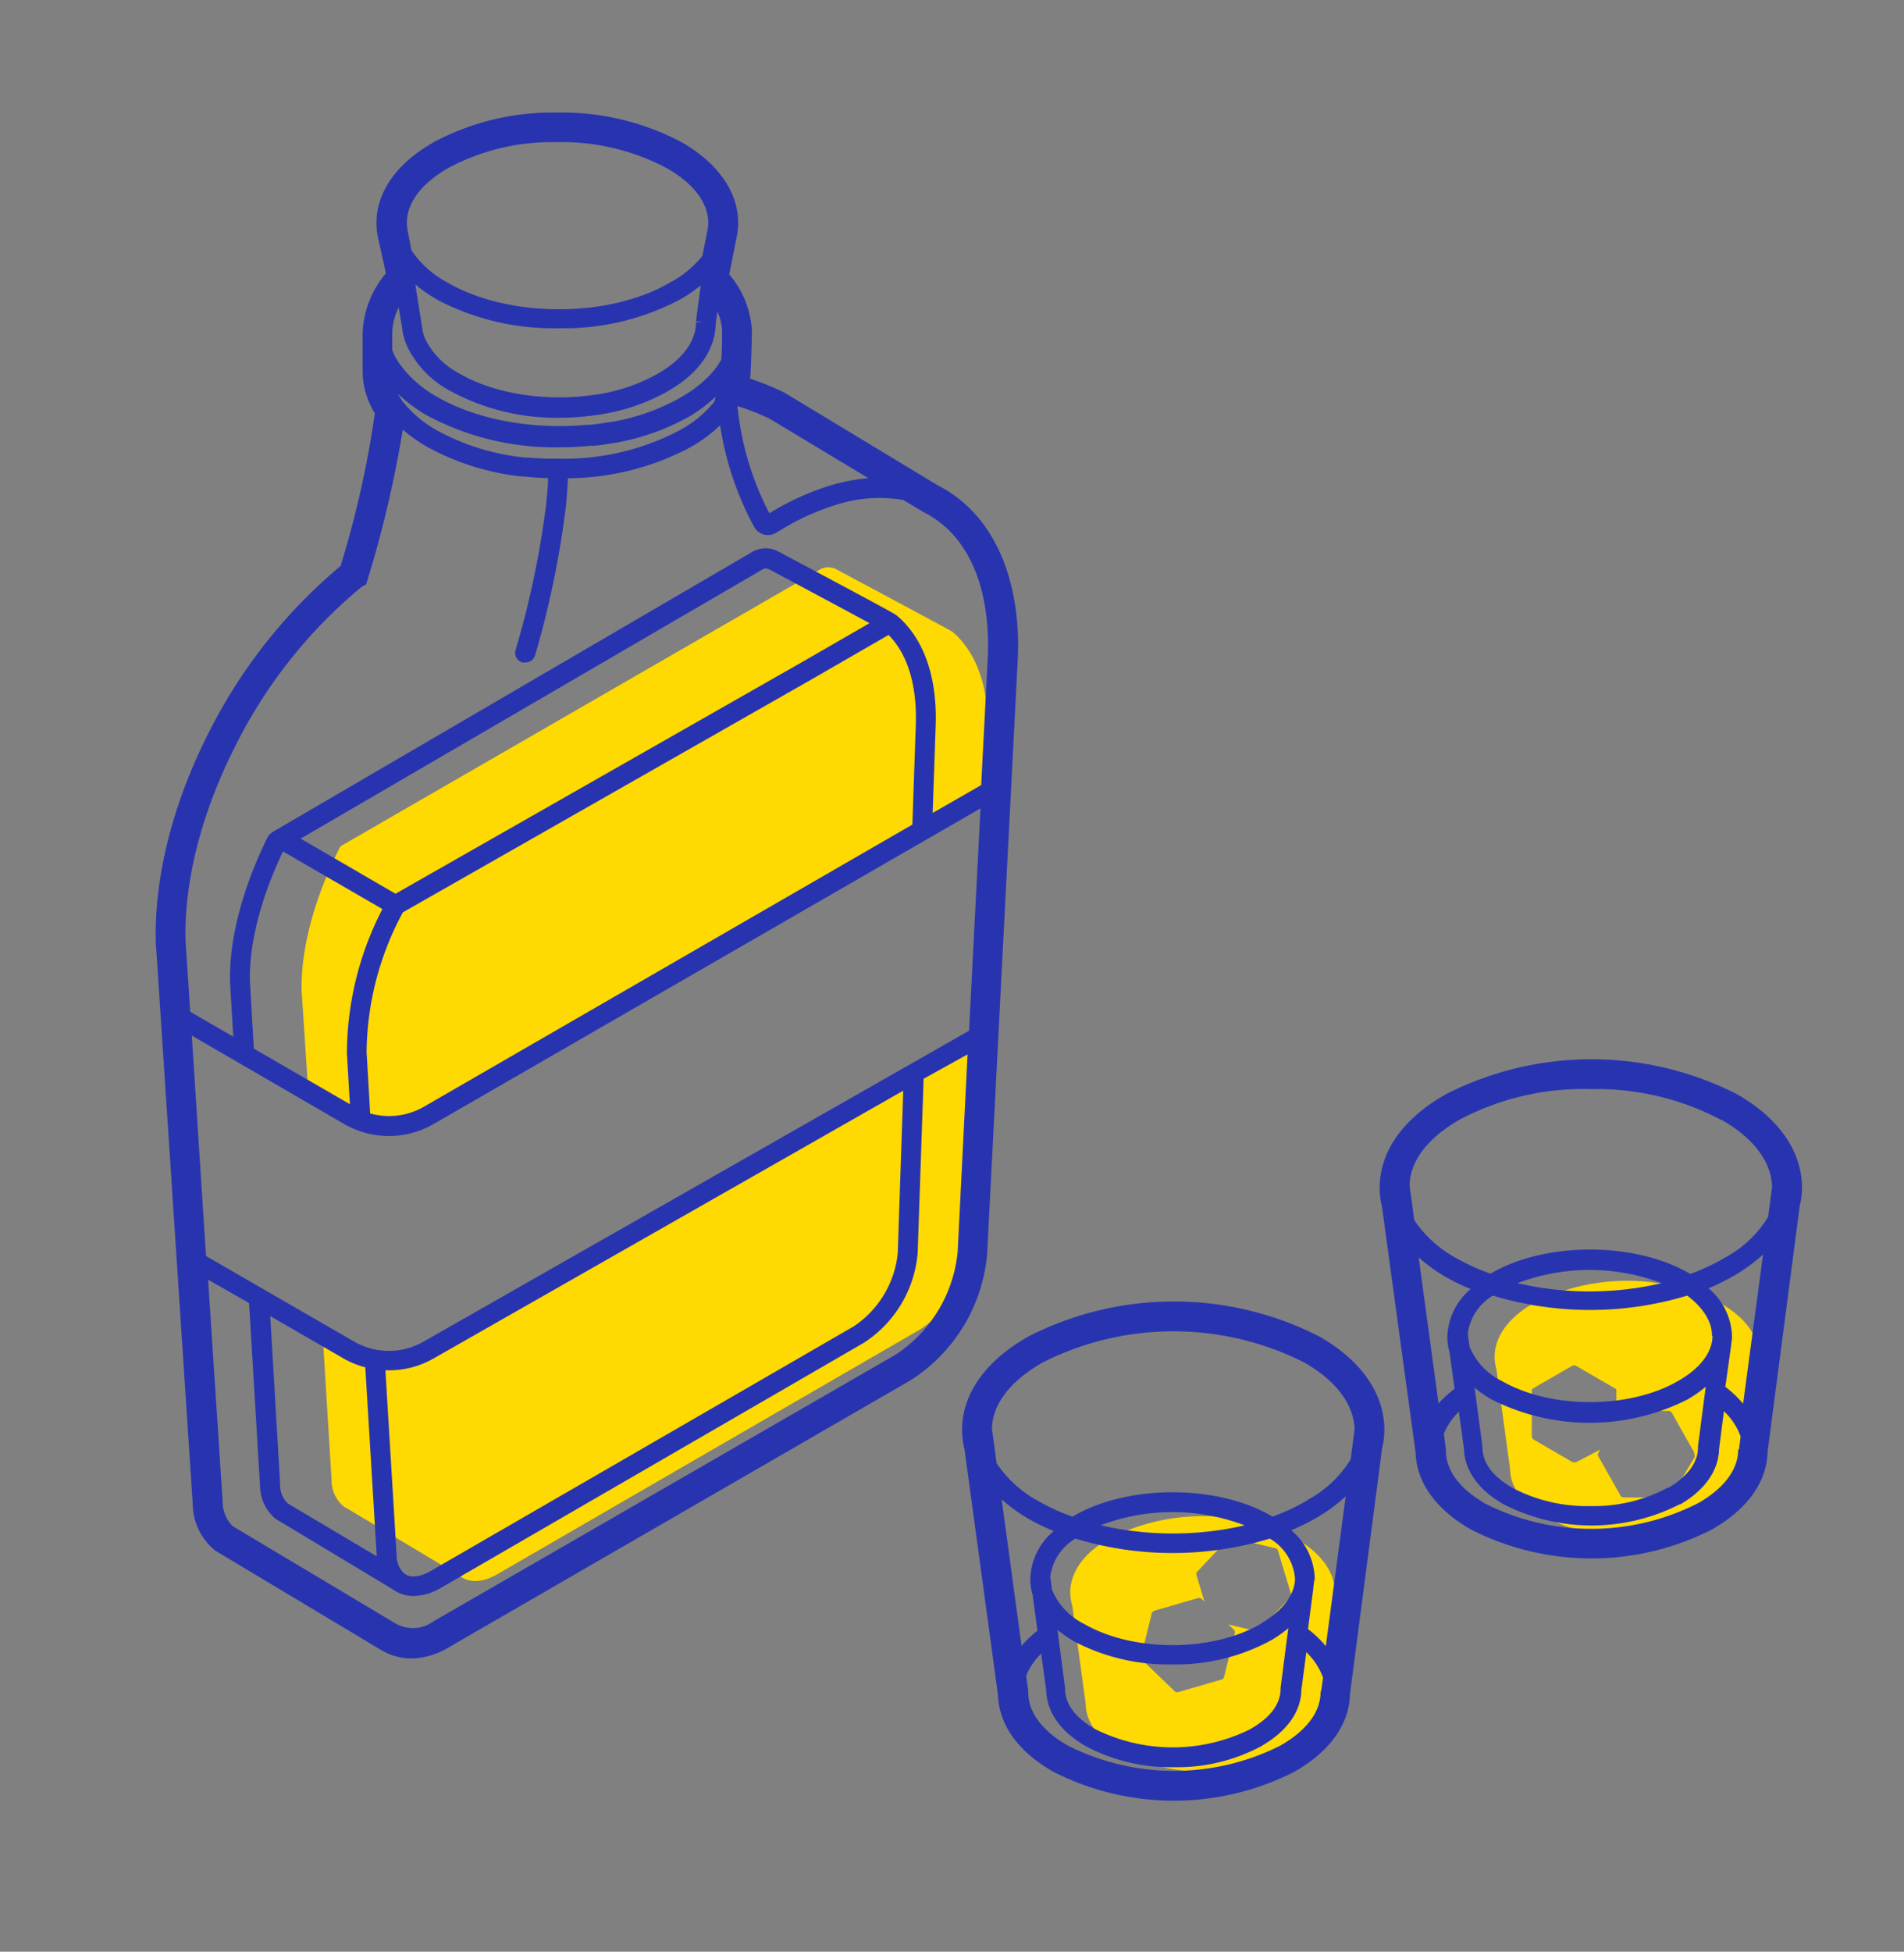 <svg xmlns="http://www.w3.org/2000/svg" viewBox="0 0 191.49 196.21"><rect x="0" y="0" width="191.49" height="196.21" fill="#808080" stroke="none"/><path fill="#fed902" d="M173 131a20.72 20.72 0 0 0-18.74 0l-.12.07c-3.13 1.81-4.34 4.32-3.62 6.67v.07l1.35 9.86c0 1.74 1.18 3.49 3.5 4.81a17.14 17.14 0 0 0 8.3 2 16.93 16.93 0 0 0 8.34-2l.11-.06c2.28-1.33 3.41-3.07 3.4-4.8l1.4-10.88c.13-2.11-1.18-4.2-3.92-5.74zm-2.56 15.46l-2.3 3.9a.38.38 0 0 1-.32.18h-4.53a.3.3 0 0 1-.19-.05.32.32 0 0 1-.11-.12l-2.23-3.94a.37.37 0 0 1 0-.38l.17-.31-2.42 1.26a.41.41 0 0 1-.19 0 .42.42 0 0 1-.15 0l-3.92-2.27a.41.41 0 0 1-.19-.33v-4.53a.32.32 0 0 1 0-.16.38.38 0 0 1 .14-.14l3.92-2.26a.42.42 0 0 1 .38 0l3.92 2.27a.32.32 0 0 1 .14.14.38.38 0 0 1 0 .19v2.83l.44-.74a.35.35 0 0 1 .11-.1.39.39 0 0 1 .18-.06h4.53a.39.39 0 0 1 .32.19l2.23 3.95a.33.33 0 0 1 0 .19.26.26 0 0 1 .06.25z"/><path fill="#2834af" d="M181 121.25a7.83 7.83 0 0 0 .23-1.86c0-3.63-2.33-7-6.58-9.41a32.25 32.25 0 0 0-29.3.06l-.16.1c-4.15 2.4-6.43 5.69-6.43 9.26v.19a7.82 7.82 0 0 0 .23 1.73l3.38 24.73c.1 3 2.05 5.69 5.52 7.69a26.68 26.68 0 0 0 24.33 0l.14-.09c3.44-2 5.34-4.72 5.41-7.69zm-6.19 24.53c0 1.92-1.38 3.8-3.92 5.28l-.15.08a23.68 23.68 0 0 1-21.32.05c-2.59-1.49-4-3.37-4-5.31v-.19l-.21-1.54a6.63 6.63 0 0 1 1.51-2.23l.52 3.78c.07 2.15 1.47 4.11 4 5.54a19.47 19.47 0 0 0 17.67 0h.08c2.48-1.44 3.85-3.41 3.9-5.55l.49-3.82a6.57 6.57 0 0 1 1.68 2.55l-.16 1.25zm-1.65-33.19c3.25 1.86 5 4.24 5.06 6.74l-.39 3a11.38 11.38 0 0 1-4.36 4.11l-.17.1a20.69 20.69 0 0 1-3.33 1.54l-.17-.12c-5.48-3.13-14.33-3.11-19.75 0l-.12.07h-.06a21.45 21.45 0 0 1-3.36-1.52 12 12 0 0 1-4.27-3.84l-.47-3.44c0-2.43 1.76-4.77 4.93-6.61l.17-.1a26.59 26.59 0 0 1 13.13-3.03 26.87 26.87 0 0 1 13.11 3.1zm-.93 21.69a3.81 3.81 0 0 1-.05.59c-.26 1.43-1.4 2.79-3.28 3.89l-.12.07c-4.87 2.83-12.83 2.85-17.74 0a6.58 6.58 0 0 1-3.24-3.45l-.18-1.28a5.21 5.21 0 0 1 2.53-3.85 33.75 33.75 0 0 0 19.54 0c1.59 1.21 2.49 2.6 2.49 4.03zM152.62 129a20.46 20.46 0 0 1 14.5 0 32 32 0 0 1-14.5 0zm-7.94 12.11l-2-14.7a16.54 16.54 0 0 0 2.78 2 21.31 21.31 0 0 0 2.45 1.18 6.53 6.53 0 0 0-2.35 4.83 5.44 5.44 0 0 0 .22 1.5l.51 3.7a11.75 11.75 0 0 0-1.61 1.46zm3.62-1.61a11.47 11.47 0 0 0 1.69 1.18 21.84 21.84 0 0 0 19.75 0l.11-.07a11.88 11.88 0 0 0 1.7-1.2l-.78 6v.14c0 1.44-1 2.84-2.93 4h-.09a15.77 15.77 0 0 1-7.83 1.86 16 16 0 0 1-7.82-1.84c-1.91-1.09-3-2.49-3-4v-.1zm25.81-4.28a.2.2 0 0 1 0-.07l.08-.62a1.8 1.8 0 0 0 0-.22 6.51 6.51 0 0 0-2.36-4.79 21.1 21.1 0 0 0 2.43-1.2l.18-.1a16.62 16.62 0 0 0 2.87-2.1l-2 15a11.21 11.21 0 0 0-1.79-1.7z"/><path fill="#4e5ad5" d="M147 152.17h.07zm8.24-2.46z"/><path fill="#fff" d="M153.26 158.08l-.02-.06"/><path fill="#fed902" d="M130.32 154.66a20.72 20.72 0 0 0-18.74 0l-.12.07c-3.14 1.81-4.34 4.33-3.62 6.68l1.35 9.86c0 1.74 1.18 3.49 3.5 4.81a17.14 17.14 0 0 0 8.3 2 16.93 16.93 0 0 0 8.34-2l.11-.06c2.28-1.33 3.41-3.07 3.4-4.8l1.4-10.88c.14-2.01-1.17-4.1-3.92-5.68zm-.55 5.91l-3.11 3.3a.27.27 0 0 1-.16.1.31.31 0 0 1-.19 0l-2.77-.66.58.56a.25.25 0 0 1 .07.12.41.41 0 0 1 0 .19l-1.08 4.4a.37.37 0 0 1-.26.27l-4.35 1.26a.31.31 0 0 1-.19 0 .28.28 0 0 1-.17-.09l-3.27-3.14a.37.37 0 0 1-.1-.35l1.08-4.4a.38.38 0 0 1 .15-.13.32.32 0 0 1 .14-.08l4.35-1.26a.39.39 0 0 1 .37.09l.27.25-.8-2.66a.34.34 0 0 1 0-.2.26.26 0 0 1 .08-.13l3.11-3.3a.37.37 0 0 1 .36-.11l4.41 1.05a.37.37 0 0 1 .14.07.42.42 0 0 1 .1.17l1.3 4.34a.36.36 0 0 1-.06.34z"/><path fill="#2834af" d="M139 145.61a7.89 7.89 0 0 0 .23-1.86c0-3.63-2.32-7-6.58-9.41a32.17 32.17 0 0 0-29.3.06l-.16.1c-4.14 2.4-6.43 5.69-6.43 9.25a1.36 1.36 0 0 0 0 .2 8.48 8.48 0 0 0 .24 1.74l3.37 24.72c.1 3 2.05 5.7 5.53 7.69a26.7 26.7 0 0 0 24.32 0l.15-.09c3.43-2 5.34-4.72 5.4-7.69zm-6.19 24.53c0 1.92-1.37 3.8-3.91 5.27l-.15.09a23.74 23.74 0 0 1-21.33 0c-2.59-1.48-4-3.36-4-5.3v-.19l-.22-1.55a6.85 6.85 0 0 1 1.51-2.22l.52 3.78c.07 2.14 1.47 4.11 4 5.54a18.07 18.07 0 0 0 8.81 2.1 17.87 17.87 0 0 0 8.86-2.14l.08-.06c2.48-1.44 3.86-3.4 3.9-5.54l.5-3.82a6.73 6.73 0 0 1 1.68 2.55l-.17 1.24zm-.59-11.29v-.22a6.51 6.51 0 0 0-2.36-4.79 20.29 20.29 0 0 0 2.43-1.19l.18-.1a15.94 15.94 0 0 0 2.87-2.12l-2 15.06a10.83 10.83 0 0 0-1.79-1.71l.55-4.23v-.07l.08-.62zm-25.87 5A12.28 12.28 0 0 0 108 165a20.39 20.39 0 0 0 9.85 2.33 20.06 20.06 0 0 0 9.9-2.38l.11-.06a11.81 11.81 0 0 0 1.71-1.21l-.78 6v.13c0 1.45-1 2.85-2.93 3.95l-.08.06a17.5 17.5 0 0 1-15.66 0c-1.91-1.09-3-2.49-3-4v-.1zm20.55-.66l-.12.07c-4.86 2.83-12.82 2.85-17.74 0a6.7 6.7 0 0 1-3.24-3.45l-.17-1.28a5.18 5.18 0 0 1 2.53-3.85 33.68 33.68 0 0 0 19.55 0 5.13 5.13 0 0 1 2.53 4 2.94 2.94 0 0 1-.05.59c-.29 1.44-1.43 2.8-3.31 3.9zm-23.06-2.95l.5 3.7a10.56 10.56 0 0 0-1.6 1.52l-2-14.72a16.46 16.46 0 0 0 2.79 2 20.54 20.54 0 0 0 2.45 1.18 6.49 6.49 0 0 0-2.36 4.83 5.45 5.45 0 0 0 .2 1.47zm6.83-6.89a20.38 20.38 0 0 1 14.51 0 32.31 32.31 0 0 1-14.53-.02zm20.8-2.51l-.17.1a20.66 20.66 0 0 1-3.33 1.53l-.17-.11c-5.47-3.13-14.33-3.11-19.74 0l-.12.07-.07.05a21 21 0 0 1-3.36-1.53 11.88 11.88 0 0 1-4.28-3.85l-.46-3.42c0-2.43 1.77-4.77 4.93-6.61l.17-.1a29.17 29.17 0 0 1 26.29 0c3.25 1.85 5 4.24 5.07 6.74l-.39 3a11.4 11.4 0 0 1-4.39 4.11z"/><path fill="#fed902" d="M43.12 112.14l56-32.31.22-6.2c.11-4-.85-7.08-2.57-9.13a6.81 6.81 0 0 0-1-1c-.08-.07-8.88-4.78-11.65-6.26a1.69 1.69 0 0 0-1.63 0L34.38 85a.61.61 0 0 0-.23.25c-2.34 4.64-3.94 9.93-3.81 14.44l.66 10.03 4.16 2.41a8 8 0 0 0 7.96.01zm-7.98 23.57l-2.69-1.55.9 14.67a3.4 3.4 0 0 0 1.19 2.6 1.08 1.08 0 0 0 .32.19l11.33 6.78c.91.74 2.29.75 3.81-.13l42.56-24.63a11 11 0 0 0 4.92-8.15l.74-21.19-55.12 31.44a8 8 0 0 1-7.96-.03z"/><path fill="#2834af" d="M94.31 48.79l-15.39-9.3-.12-.06a28.28 28.28 0 0 0-3.35-1.36c.06-.93.13-2.42.17-4.82a9.45 9.45 0 0 0-2.28-5.66l.81-4.06c.55-3.5-1.48-6.86-5.56-9.21a25.62 25.62 0 0 0-12.58-3 25.3 25.3 0 0 0-12.44 3l-.12.08c-4.18 2.41-6.16 5.85-5.44 9.46l.8 3.62a9.84 9.84 0 0 0-2.34 6v3.86a8.05 8.05 0 0 0 1.23 4.21 100.27 100.27 0 0 1-3.45 15.35 52.63 52.63 0 0 0-13.31 16.86c-3.58 7.06-5.45 14.49-5.27 21l3.71 56.38a6.12 6.12 0 0 0 2.27 4.75l16.53 9.9a6 6 0 0 0 3.2.94 7.4 7.4 0 0 0 3.7-1.09l46.52-26.89a16.77 16.77 0 0 0 7.68-12.69l3.1-60.21c.24-8.12-2.7-14.33-8.07-17.06zM23.39 153.42a3.47 3.47 0 0 1-1-2.51l-1.46-22.26 4.12 2.35 1.1 18.38a4.4 4.4 0 0 0 1.56 3.31l.12.07 11.64 7a3.52 3.52 0 0 0 2.13.69 5.55 5.55 0 0 0 2.71-.8L86.87 135a11.94 11.94 0 0 0 5.42-9l.6-17.55 4.42-2.45-1 19.91a14 14 0 0 1-6.19 10.25L43.59 163a3.5 3.5 0 0 1-3.85.19zm-4.1-49.31L34.61 113a9 9 0 0 0 9 0l55-31.73-1.15 22.35-54.85 31.25a7 7 0 0 1-7 0l-14.89-8.6zM41 23.2c-.45-2.24 1-4.52 4-6.26l.12-.07A22.15 22.15 0 0 1 56 14.29a22.5 22.5 0 0 1 11.08 2.63c3 1.7 4.44 3.94 4.1 6.09l-.54 2.71a10.48 10.48 0 0 1-3.1 2.6l-.15.08c-6.16 3.6-16.25 3.6-22.47-.04a10 10 0 0 1-3.54-3.2zm15.21 22.91h-.06a29.79 29.79 0 0 1-3.06-.11h-.25a23.21 23.21 0 0 1-8.91-2.74 11.73 11.73 0 0 1-3.43-2.89 7.1 7.1 0 0 1-.46-.77 15.21 15.21 0 0 0 2.91 2.17 27.23 27.23 0 0 0 13.28 3.2 30.45 30.45 0 0 0 3.17-.16h.11v.06l.1-.06h.18c.61-.06 1.22-.15 1.81-.26h.09a23.53 23.53 0 0 0 7.66-2.69l.13-.08A15.56 15.56 0 0 0 72 39.86l-.19.56a11.19 11.19 0 0 1-3.3 2.75l-.16.09a24.86 24.86 0 0 1-12.14 2.85zm-12.29-16A25.21 25.21 0 0 0 56.23 33a24.87 24.87 0 0 0 12.18-2.9l.14-.08a14.38 14.38 0 0 0 1.92-1.33L70 32.28l.7.1H70c0 1.91-1.33 3.74-3.82 5.17l-.11.07a18 18 0 0 1-6.57 2.11c-4.75.65-9.82-.17-13.25-2.15a8 8 0 0 1-3.47-3.47 5.09 5.09 0 0 1-.26-.78l-.75-4.73a14.71 14.71 0 0 0 2.15 1.49zm-3.45 3a2.47 2.47 0 0 0 .11.63 6.53 6.53 0 0 0 .42 1.18 10 10 0 0 0 4.3 4.39A22.32 22.32 0 0 0 56.2 42a25.31 25.31 0 0 0 3.57-.25 20 20 0 0 0 7.33-2.38l.1-.06c3.06-1.76 4.74-4.15 4.78-6.75l.17-1.21a4.82 4.82 0 0 1 .47 1.92c0 .94 0 2-.08 2.86a5.34 5.34 0 0 1-.41.68l-.1.14a9.48 9.48 0 0 1-1.35 1.44 13.25 13.25 0 0 1-2.18 1.54l-.13.08a21.49 21.49 0 0 1-6.88 2.41h-.1c-.68.12-1.38.22-2.09.29h-.33c-5.5.5-11.08-.54-15-2.81a11.74 11.74 0 0 1-3.31-2.71l-.21-.28a6.08 6.08 0 0 1-1-1.72v-1.8a5.87 5.87 0 0 1 .65-2.47zm46.86 14.96a18.87 18.87 0 0 0-3.64.68A26.36 26.36 0 0 0 78 51.23l-.63.36a29.61 29.61 0 0 1-3.2-10.76 22.77 22.77 0 0 1 3.24 1.27zM36.82 58.75l.16-.51a114.22 114.22 0 0 0 3.53-15.05 15.19 15.19 0 0 0 2.43 1.72 25.17 25.17 0 0 0 9.62 3h.23c.77.09 1.55.14 2.33.16 0 .76-.1 1.56-.17 2.45a91.16 91.16 0 0 1-3.1 14.84 1 1 0 0 0 .69 1.24 1.35 1.35 0 0 0 .28 0 1 1 0 0 0 1-.73 93.91 93.91 0 0 0 3.12-15.17c.08-1 .14-1.82.18-2.62A26.45 26.45 0 0 0 69.37 45l.16-.09a14.61 14.61 0 0 0 2.89-2.16 31.35 31.35 0 0 0 3.43 10.23 1.59 1.59 0 0 0 2.19.59L79 53a24 24 0 0 1 5.23-2.29 14.13 14.13 0 0 1 6.63-.44l1.92 1.15.1.06c4.38 2.2 6.68 7.29 6.48 14.29l-.68 13.16-4.88 2.8.31-8.94c.11-4.09-.86-7.48-2.8-9.79a7.88 7.88 0 0 0-1.2-1.18c-.3-.21-1.74-1-11.8-6.36a2.69 2.69 0 0 0-2.61 0L27.51 83.59a1.55 1.55 0 0 0-.63.64c-2.52 5.14-3.88 10.32-3.74 14.62l.32 5.37-4.33-2.51-.47-7.12c-.16-5.94 1.6-12.85 4.95-19.47A49.29 49.29 0 0 1 36.37 59zm-11.29 46.67l-.39-6.66C25 95 26.25 90.23 28.46 85.6l10 5.79a31.71 31.71 0 0 0-3.57 14.5l.3 5.12zm14.25-15.57l-9.54-5.54L76.7 57.24a.69.69 0 0 1 .67 0c3.82 2.05 7.93 4.24 10.08 5.41l-6.62 3.82zM28 84.44v-.08zm9.23 27.5l-.36-6.14a30 30 0 0 1 3.65-14.08l41.3-23.53 7.55-4.36c.14.14.27.29.4.44 1.63 1.94 2.44 4.87 2.34 8.46l-.35 10.17-49.14 28.37a7 7 0 0 1-5.38.67zm-.49 25.52l1.15 19-8.69-5.16-.25-.15a2.46 2.46 0 0 1-.77-1.84l-1-17 7.51 4.34a8.82 8.82 0 0 0 2.06.81zm3.87 20.68a2.43 2.43 0 0 1-.72-1.8l-1.13-18.58h.37a9 9 0 0 0 4.46-1.18l47.25-26.93-.55 16.35a10.08 10.08 0 0 1-4.42 7.34l-42.56 24.6c-1.1.63-2.07.71-2.61.27z"/></svg>